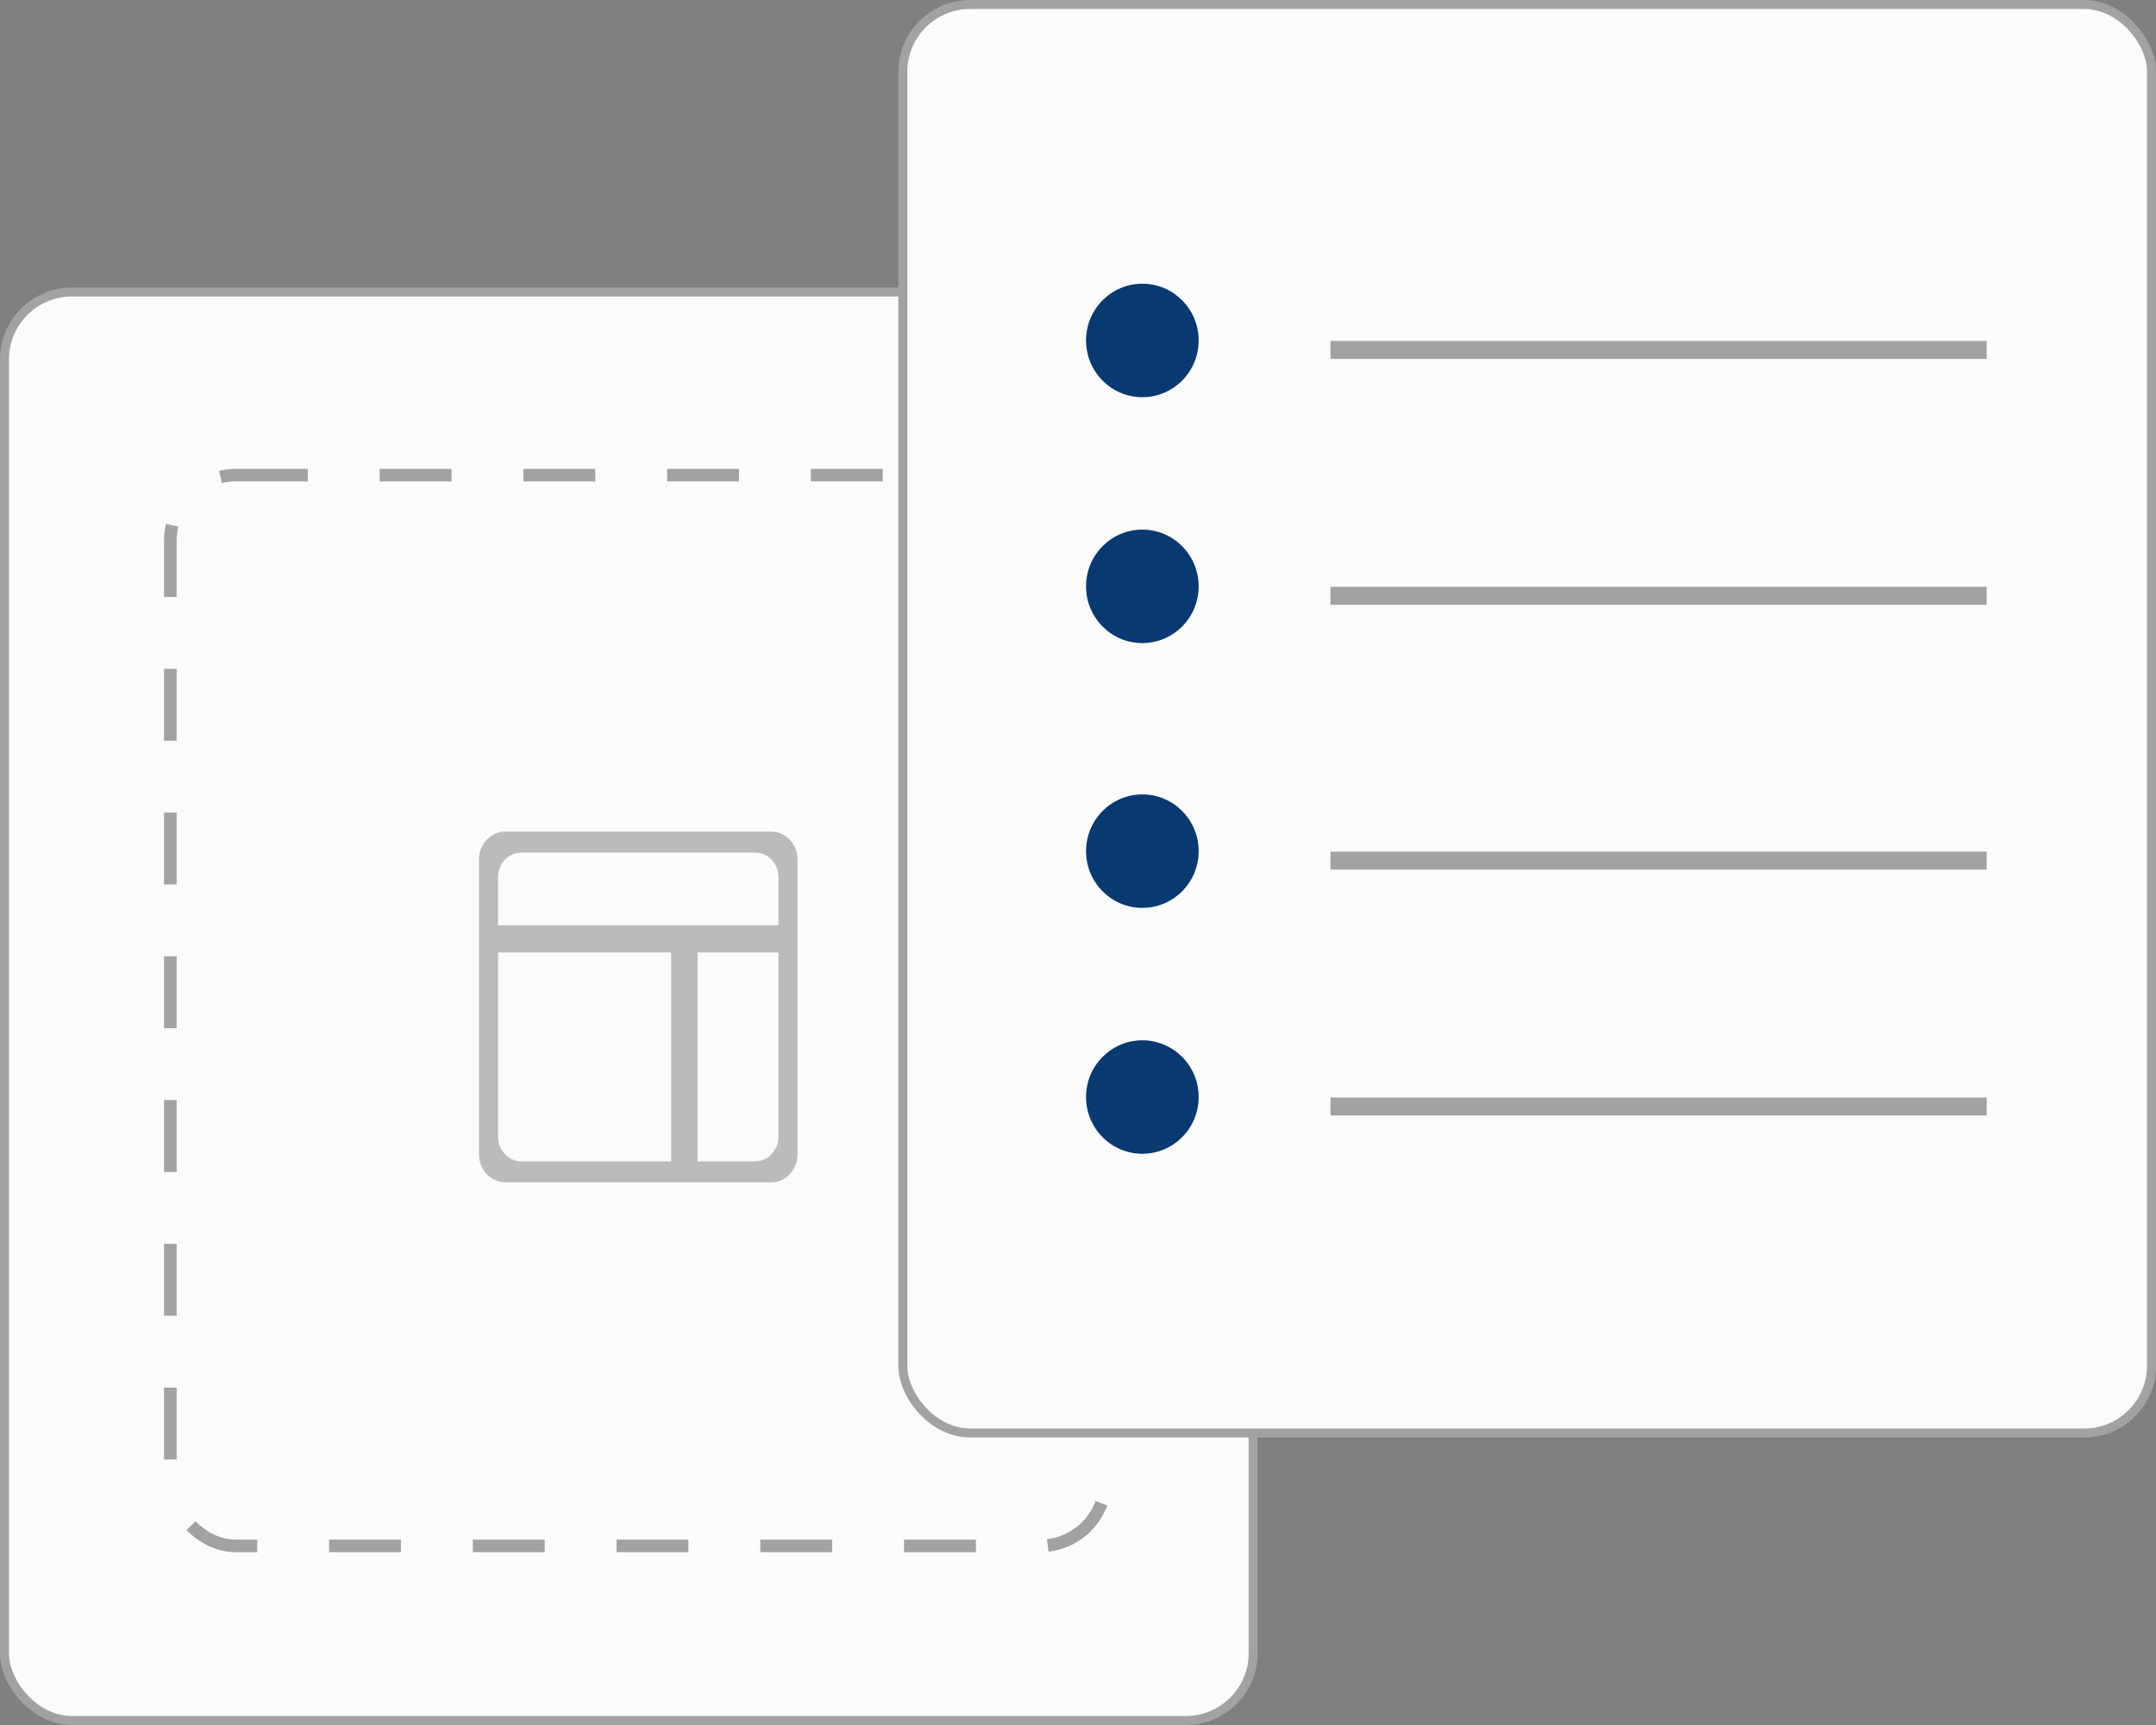 <svg width="120" height="96" viewBox="0 0 120 96" fill="none" xmlns="http://www.w3.org/2000/svg">
<rect x="0" y="0" width="120" height="96" fill="#808080" stroke="none"/>
<rect x="0.25" y="16.25" width="69.5" height="79.5" rx="3.75" fill="#FBFBFB" stroke="#A2A2A2" stroke-width="0.5"/>
<rect x="9.481" y="26.443" width="52.054" height="59.59" rx="3.65" stroke="#A2A2A2" stroke-width="0.7" stroke-dasharray="4"/>
<g opacity="0.723">
<path fill-rule="evenodd" clip-rule="evenodd" d="M28.137 46.278H42.91C43.725 46.278 44.387 46.974 44.387 47.833V64.249C44.387 65.105 43.725 65.802 42.91 65.802H28.137C27.322 65.802 26.66 65.105 26.66 64.249V47.833C26.66 46.974 27.322 46.278 28.137 46.278ZM42.025 47.447H29.021C28.305 47.447 27.72 48.058 27.72 48.815V51.495H43.326V48.815C43.326 48.058 42.745 47.447 42.025 47.447ZM27.72 63.266V53.009H37.358V64.633H29.021C28.305 64.633 27.72 64.02 27.72 63.266ZM38.828 64.633H42.025C42.745 64.633 43.326 64.02 43.326 63.266V53.009H38.828V64.633Z" fill="#A2A2A2"/>
</g>
<rect x="50.25" y="0.25" width="69.5" height="79.5" rx="3.75" fill="#FBFBFB" stroke="#A2A2A2" stroke-width="0.5"/>
<path fill-rule="evenodd" clip-rule="evenodd" d="M63.582 22.105C65.313 22.105 66.716 20.691 66.716 18.947C66.716 17.203 65.313 15.789 63.582 15.789C61.851 15.789 60.448 17.203 60.448 18.947C60.448 20.691 61.851 22.105 63.582 22.105Z" fill="#093971"/>
<path fill-rule="evenodd" clip-rule="evenodd" d="M63.582 35.789C65.313 35.789 66.716 34.376 66.716 32.632C66.716 30.887 65.313 29.474 63.582 29.474C61.851 29.474 60.448 30.887 60.448 32.632C60.448 34.376 61.851 35.789 63.582 35.789Z" fill="#093971"/>
<path fill-rule="evenodd" clip-rule="evenodd" d="M63.582 50.526C65.313 50.526 66.716 49.112 66.716 47.368C66.716 45.624 65.313 44.211 63.582 44.211C61.851 44.211 60.448 45.624 60.448 47.368C60.448 49.112 61.851 50.526 63.582 50.526Z" fill="#093971"/>
<path fill-rule="evenodd" clip-rule="evenodd" d="M63.582 64.21C65.313 64.21 66.716 62.796 66.716 61.052C66.716 59.308 65.313 57.895 63.582 57.895C61.851 57.895 60.448 59.308 60.448 61.052C60.448 62.796 61.851 64.21 63.582 64.21Z" fill="#093971"/>
<path fill-rule="evenodd" clip-rule="evenodd" d="M74.552 19.474H110.075H74.552Z" fill="#A2A2A2"/>
<path d="M74.552 19.474H110.075" stroke="#A2A2A2" stroke-linecap="square"/>
<path fill-rule="evenodd" clip-rule="evenodd" d="M74.552 33.158H110.075H74.552Z" fill="#A2A2A2"/>
<path d="M74.552 33.158H110.075" stroke="#A2A2A2" stroke-linecap="square"/>
<path fill-rule="evenodd" clip-rule="evenodd" d="M74.552 47.895H110.075H74.552Z" fill="#A2A2A2"/>
<path d="M74.552 47.895H110.075" stroke="#A2A2A2" stroke-linecap="square"/>
<path fill-rule="evenodd" clip-rule="evenodd" d="M74.552 61.579H110.075H74.552Z" fill="#A2A2A2"/>
<path d="M74.552 61.579H110.075" stroke="#A2A2A2" stroke-linecap="square"/>
</svg>
